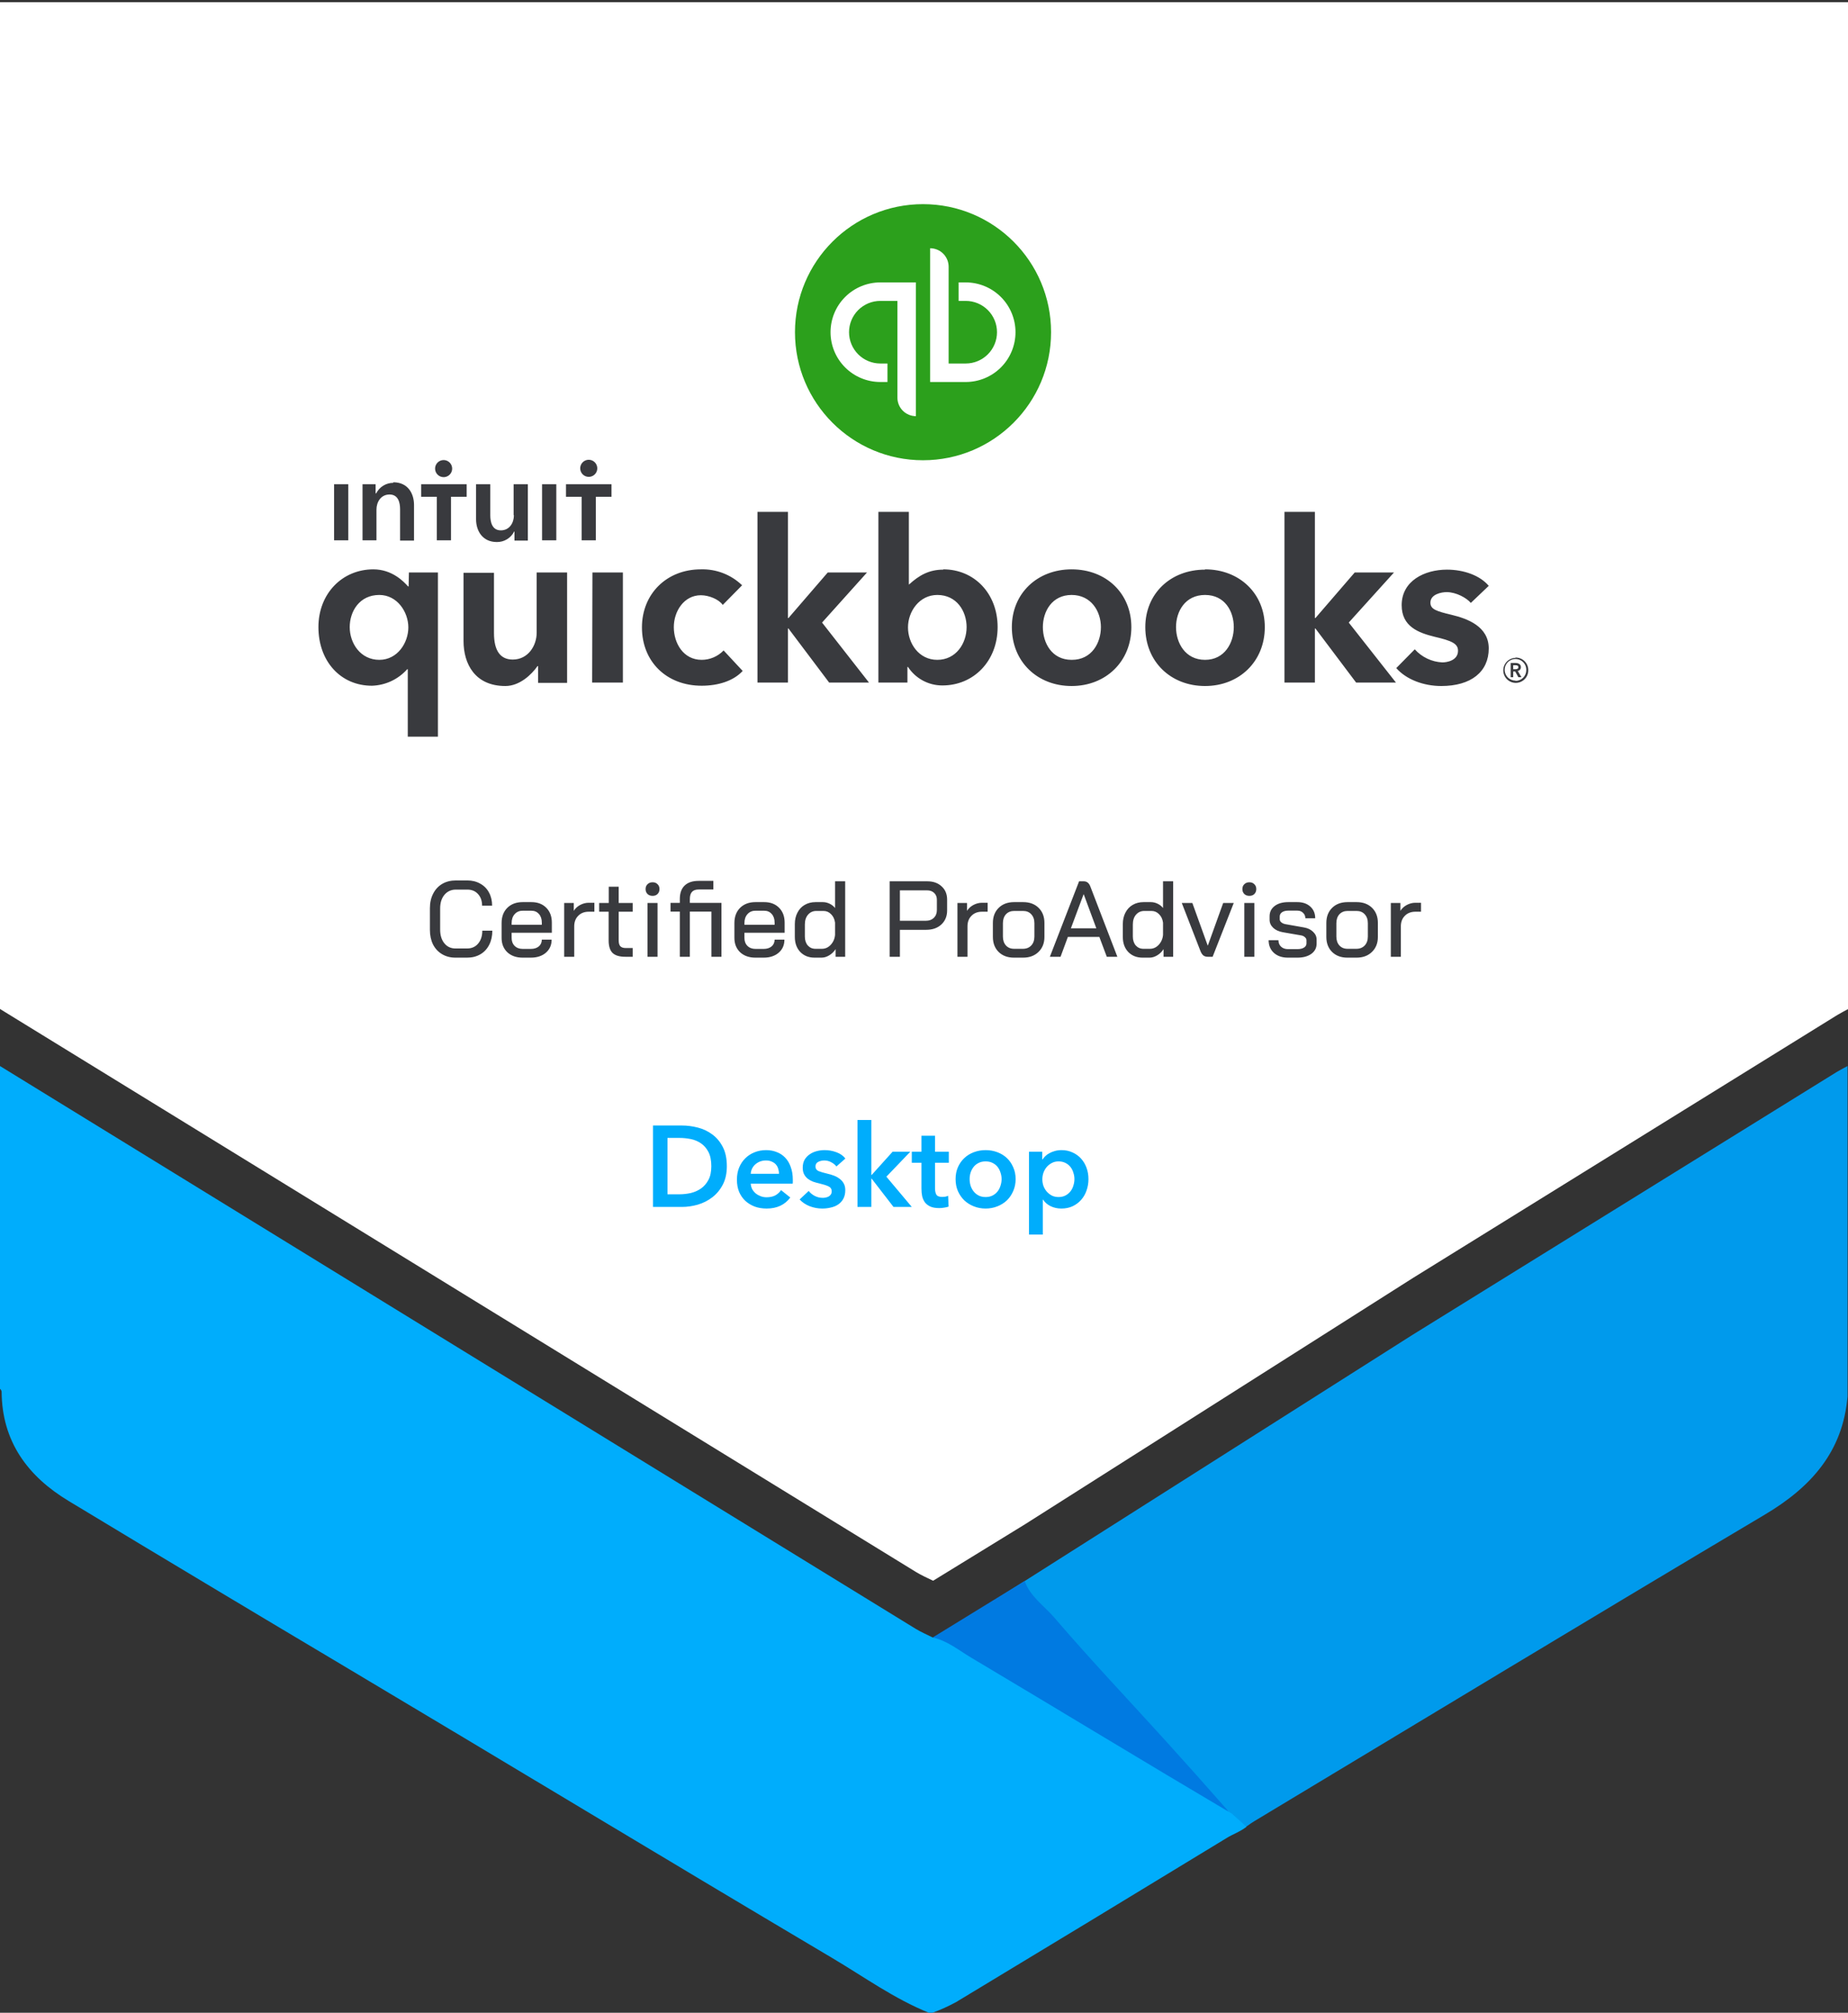 <svg width="2571" height="2800" viewBox="0 0 2571 2800" fill="none" xmlns="http://www.w3.org/2000/svg">
<rect x="0" y="0" width="2571" height="2800" fill="#333333" stroke="none"/>
<path d="M2571 3V1403.8C2566.05 1406.48 2561.14 1409.01 2556.19 1411.96L1965.73 1777.82L1426.16 2120.37L1298.19 2199C1290.26 2195.22 1281.95 2191.44 1274.39 2186.87C849.343 1925.76 424.545 1664.67 0 1403.61V3H2571Z" fill="white"/>
<path d="M1284.14 640.278C1382.52 640.278 1462.28 560.522 1462.28 462.139C1462.28 363.755 1382.52 284 1284.14 284C1185.76 284 1106 363.755 1106 462.139C1106 560.522 1185.76 640.278 1284.14 640.278Z" fill="#2CA01C"/>
<path d="M1155.48 462.138C1155.48 480.512 1162.78 498.132 1175.77 511.124C1188.77 524.116 1206.39 531.415 1224.76 531.415H1234.66V505.683H1224.76C1213.21 505.683 1202.13 501.096 1193.97 492.929C1185.8 484.763 1181.21 473.687 1181.21 462.138C1181.21 450.589 1185.8 439.514 1193.97 431.347C1202.13 423.181 1213.21 418.593 1224.76 418.593H1248.51V553.187C1248.51 556.566 1249.18 559.912 1250.47 563.034C1251.76 566.156 1253.66 568.992 1256.05 571.382C1258.44 573.771 1261.27 575.666 1264.4 576.96C1267.52 578.253 1270.86 578.918 1274.24 578.918V392.862H1224.76C1206.39 392.862 1188.77 400.161 1175.77 413.153C1162.78 426.144 1155.48 443.765 1155.48 462.138ZM1343.52 392.862H1333.62V418.593H1343.52C1355.07 418.593 1366.14 423.181 1374.31 431.347C1382.48 439.514 1387.06 450.589 1387.06 462.138C1387.06 473.687 1382.48 484.763 1374.31 492.929C1366.14 501.096 1355.07 505.683 1343.52 505.683H1319.77V371.09C1319.77 364.265 1317.06 357.72 1312.23 352.895C1307.4 348.069 1300.86 345.358 1294.04 345.358V531.415H1343.52C1352.62 531.415 1361.62 529.623 1370.03 526.141C1378.43 522.66 1386.07 517.557 1392.5 511.124C1398.94 504.691 1404.04 497.054 1407.52 488.649C1411 480.244 1412.79 471.236 1412.79 462.138C1412.79 453.041 1411 444.032 1407.52 435.627C1404.04 427.222 1398.94 419.586 1392.5 413.153C1386.07 406.72 1378.43 401.617 1370.03 398.135C1361.62 394.654 1352.62 392.862 1343.52 392.862Z" fill="white"/>
<path d="M2115.92 927.815C2115.92 923.856 2111.96 922.273 2108.4 922.273H2101.67V942.066H2105.23V934.149H2108L2112.36 942.066H2116.71L2111.57 933.357C2112.79 933.166 2113.9 932.541 2114.7 931.596C2115.5 930.651 2115.94 929.449 2115.92 928.211V927.815ZM2105.23 930.982V925.44H2108.4C2110.38 925.44 2112.36 925.835 2112.36 928.211C2112.36 930.586 2109.98 930.982 2108 930.982H2105.23ZM2108.4 915.147C2104.96 915.226 2101.61 916.325 2098.79 918.304C2095.98 920.282 2093.81 923.053 2092.56 926.264C2091.32 929.476 2091.05 932.985 2091.8 936.347C2092.55 939.709 2094.28 942.774 2096.77 945.154C2099.26 947.533 2102.4 949.121 2105.79 949.716C2109.18 950.312 2112.68 949.888 2115.83 948.498C2118.98 947.108 2121.65 944.815 2123.5 941.909C2125.35 939.002 2126.29 935.613 2126.21 932.169C2126.21 929.848 2125.75 927.55 2124.85 925.411C2123.95 923.272 2122.63 921.334 2120.97 919.711C2119.31 918.088 2117.35 916.813 2115.19 915.962C2113.03 915.11 2110.72 914.699 2108.4 914.751V915.147ZM2108.4 946.816C2105.41 946.815 2102.48 945.922 2100 944.251C2097.52 942.58 2095.59 940.207 2094.47 937.435C2093.34 934.663 2093.07 931.618 2093.68 928.69C2094.3 925.762 2095.77 923.083 2097.91 920.996C2100.05 918.909 2102.77 917.508 2105.72 916.973C2108.66 916.438 2111.7 916.793 2114.44 917.993C2117.18 919.192 2119.5 921.182 2121.1 923.707C2122.71 926.232 2123.52 929.179 2123.44 932.169C2123.44 936.159 2121.86 939.985 2119.04 942.806C2116.22 945.627 2112.39 947.212 2108.4 947.212V946.816ZM976.229 917.918C950.498 917.918 937.434 894.562 937.434 872.394C937.434 850.225 951.685 828.057 975.041 828.057C986.126 828.057 999.981 833.599 1005.52 841.516L1032.44 814.202C1024.84 806.863 1015.84 801.12 1005.98 797.313C996.125 793.506 985.604 791.711 975.041 792.033C927.538 792.033 893.098 826.078 893.098 872.79C893.098 920.293 927.142 953.942 976.229 953.942C999.189 953.942 1020.57 947.212 1033.23 933.357L1006.71 904.855C1002.77 908.97 998.039 912.249 992.801 914.494C987.564 916.738 981.927 917.903 976.229 917.918ZM823.821 949.587H866.575V796.388H824.217L823.821 949.587ZM746.628 880.311C746.628 898.125 734.752 917.522 713.375 917.522C696.353 917.522 687.248 905.646 687.248 880.707V796.784H644.891V891.791C644.891 923.46 660.725 954.338 703.083 954.338C722.876 954.338 739.502 938.503 747.815 926.627H748.607V949.983H788.985V796.388H746.628V880.311ZM568.489 815.785H567.697C561.759 809.056 545.529 792.033 519.402 792.033C476.253 792.033 443 825.682 443 872.394C443 919.898 473.877 953.942 517.422 953.942C526.736 953.655 535.893 951.471 544.334 947.524C552.774 943.576 560.32 937.947 566.51 930.982H567.301V1024.8H609.263V796.388H568.885L568.489 815.785ZM527.715 917.918C501.588 917.918 486.545 894.958 486.545 872.394C486.545 850.621 500.004 827.661 527.715 827.661C552.654 827.661 568.093 851.413 568.093 872.79C568.093 894.166 553.05 917.918 527.715 917.918ZM1490.85 792.033C1442.95 792.033 1407.72 825.682 1407.72 872.394C1407.72 920.689 1443.35 954.338 1490.85 954.338C1538.36 954.338 1573.98 920.293 1573.98 872.394C1573.98 825.682 1539.15 792.033 1490.85 792.033ZM1490.85 917.918C1463.14 917.918 1450.87 894.166 1450.87 872.394C1450.87 850.621 1463.54 827.661 1490.85 827.661C1518.17 827.661 1531.63 850.621 1531.63 872.394C1531.63 894.166 1518.96 917.918 1491.25 917.918H1490.85ZM2019.73 855.372C1997.95 850.225 1990.04 847.454 1990.04 838.35C1990.04 826.474 2005.87 823.703 2012.6 823.703C2025.66 823.703 2040.31 831.62 2046.25 838.745L2071.19 814.994C2059.31 800.742 2036.75 792.429 2013 792.429C1982.12 792.429 1950.05 807.868 1950.05 841.912C1950.05 871.602 1973.41 880.311 1995.97 885.853C2019.73 891.395 2028.44 895.354 2028.44 905.251C2028.44 919.106 2012.6 921.481 2006.66 921.481C1999.38 921.143 1992.23 919.359 1985.63 916.233C1979.04 913.107 1973.14 908.701 1968.26 903.271L1942.53 929.398C1956.39 945.233 1980.54 954.338 2005.08 954.338C2046.65 954.338 2071.19 934.544 2071.19 902.084C2071.19 871.206 2041.1 860.518 2019.73 855.372ZM1939.37 796.388H1884.74L1830.11 859.726H1829.32V712.069H1786.96V949.587H1829.32V874.373H1830.11L1886.72 949.587H1942.14L1876.42 866.06L1939.37 796.388ZM1312.32 792.429C1292.52 792.429 1278.67 800.347 1264.81 813.014H1264.42V712.069H1222.06V949.587H1262.44V927.815H1263.23C1268.44 935.754 1275.55 942.266 1283.91 946.759C1292.28 951.253 1301.63 953.586 1311.13 953.546C1354.68 953.546 1387.93 919.502 1387.93 872.394C1387.93 825.682 1355.47 792.033 1312.32 792.033V792.429ZM1304 917.918C1278.27 917.918 1263.23 894.958 1263.23 872.79C1263.23 850.621 1279.07 827.661 1304 827.661C1331.32 827.661 1344.78 850.621 1344.78 872.394C1344.78 894.958 1330.13 917.918 1304 917.918ZM1206.23 796.388H1151.6L1096.97 859.726H1096.18V712.069H1053.82V949.587H1096.18V874.373H1096.97L1153.58 949.587H1209L1143.68 866.06L1206.23 796.388ZM1676.51 792.429C1628.22 792.429 1593.38 826.078 1593.38 872.394C1593.38 920.689 1629.01 954.338 1676.51 954.338C1724.02 954.338 1759.64 920.293 1759.64 872.394C1759.64 825.682 1724.41 792.033 1676.51 792.033V792.429ZM1676.51 917.918C1648.8 917.918 1636.13 894.166 1636.13 872.394C1636.13 850.621 1648.8 827.661 1676.51 827.661C1704.22 827.661 1716.49 850.621 1716.49 872.394C1716.49 894.166 1703.83 917.918 1676.51 917.918Z" fill="#393A3E"/>
<path d="M617.18 663.774C619.529 663.774 621.825 663.077 623.778 661.772C625.731 660.467 627.253 658.613 628.152 656.442C629.051 654.272 629.286 651.885 628.828 649.581C628.37 647.277 627.239 645.161 625.578 643.5C623.917 641.839 621.801 640.708 619.497 640.25C617.193 639.792 614.805 640.027 612.635 640.926C610.465 641.825 608.611 643.347 607.306 645.3C606.001 647.253 605.304 649.549 605.304 651.898C605.304 655.047 606.555 658.068 608.783 660.295C611.01 662.522 614.03 663.774 617.18 663.774ZM547.112 671.691C542.183 671.684 537.35 673.051 533.154 675.638C528.959 678.226 525.567 681.931 523.36 686.338H522.569V673.67H504.359V751.656H523.756V708.902C523.756 698.61 529.694 687.921 541.966 687.921C554.238 687.921 556.613 699.401 556.613 708.506V752.051H576.01V702.568C576.01 686.734 567.697 670.899 547.112 670.899V671.691ZM464.772 751.656H484.566V673.67H464.772V751.656ZM819.071 663.378C821.42 663.378 823.716 662.681 825.669 661.376C827.622 660.071 829.144 658.217 830.043 656.047C830.942 653.877 831.177 651.489 830.719 649.185C830.26 646.881 829.129 644.765 827.468 643.104C825.808 641.443 823.691 640.312 821.388 639.854C819.084 639.396 816.696 639.631 814.526 640.53C812.356 641.429 810.501 642.951 809.196 644.904C807.891 646.857 807.195 649.153 807.195 651.502C807.195 654.652 808.446 657.672 810.673 659.899C812.9 662.127 815.921 663.378 819.071 663.378ZM787.402 673.67V691.088H809.174V751.656H828.967V691.088H850.74V673.67H787.402ZM754.149 751.656H773.942V673.67H754.149V751.656ZM585.907 691.088H607.679V751.656H627.473V691.088H649.245V673.67H585.907V691.088ZM714.959 716.819C714.959 727.112 709.021 737.8 696.749 737.8C684.477 737.8 682.102 725.924 682.102 716.819V673.67H662.309V722.362C662.309 738.196 671.018 754.031 691.207 754.031C696.203 754.112 701.12 752.78 705.392 750.189C709.664 747.597 713.118 743.852 715.354 739.384H715.75V752.051H734.356V673.67H714.563V716.424L714.959 716.819Z" fill="#393A3E"/>
<path d="M908.48 1565.72H948.64C956 1565.72 963.413 1566.68 970.88 1568.6C978.347 1570.52 985.067 1573.72 991.04 1578.2C997.013 1582.57 1001.87 1588.39 1005.6 1595.64C1009.33 1602.79 1011.2 1611.69 1011.2 1622.36C1011.2 1632.28 1009.33 1640.81 1005.6 1647.96C1001.87 1655.11 997.013 1660.97 991.04 1665.56C985.067 1670.15 978.347 1673.56 970.88 1675.8C963.413 1677.93 956 1679 948.64 1679H908.48V1565.72ZM945.44 1661.4C950.667 1661.4 955.893 1660.81 961.12 1659.64C966.347 1658.36 971.04 1656.28 975.2 1653.4C979.467 1650.41 982.933 1646.41 985.6 1641.4C988.267 1636.39 989.6 1630.04 989.6 1622.36C989.6 1614.25 988.267 1607.64 985.6 1602.52C982.933 1597.4 979.467 1593.4 975.2 1590.52C971.04 1587.64 966.347 1585.67 961.12 1584.6C955.893 1583.53 950.667 1583 945.44 1583H928.64V1661.4H945.44ZM1083.79 1632.92C1083.79 1630.47 1083.41 1628.12 1082.67 1625.88C1082.03 1623.64 1080.96 1621.67 1079.47 1619.96C1077.97 1618.25 1076.05 1616.92 1073.71 1615.96C1071.47 1614.89 1068.8 1614.36 1065.71 1614.36C1059.95 1614.36 1055.04 1616.12 1050.99 1619.64C1047.04 1623.05 1044.85 1627.48 1044.43 1632.92H1083.79ZM1102.99 1641.56C1102.99 1642.41 1102.99 1643.27 1102.99 1644.12C1102.99 1644.97 1102.93 1645.83 1102.83 1646.68H1044.43C1044.64 1649.45 1045.33 1652.01 1046.51 1654.36C1047.79 1656.6 1049.44 1658.57 1051.47 1660.28C1053.49 1661.88 1055.79 1663.16 1058.35 1664.12C1060.91 1665.08 1063.57 1665.56 1066.35 1665.56C1071.15 1665.56 1075.2 1664.71 1078.51 1663C1081.81 1661.19 1084.53 1658.73 1086.67 1655.64L1099.47 1665.88C1091.89 1676.12 1080.91 1681.24 1066.51 1681.24C1060.53 1681.24 1055.04 1680.33 1050.03 1678.52C1045.01 1676.6 1040.64 1673.93 1036.91 1670.52C1033.28 1667.11 1030.4 1662.95 1028.27 1658.04C1026.24 1653.03 1025.23 1647.37 1025.23 1641.08C1025.23 1634.89 1026.24 1629.29 1028.27 1624.28C1030.4 1619.16 1033.28 1614.84 1036.91 1611.32C1040.53 1607.69 1044.8 1604.92 1049.71 1603C1054.72 1600.97 1060.11 1599.96 1065.87 1599.96C1071.2 1599.96 1076.11 1600.87 1080.59 1602.68C1085.17 1604.39 1089.12 1607 1092.43 1610.52C1095.73 1613.93 1098.29 1618.25 1100.11 1623.48C1102.03 1628.6 1102.99 1634.63 1102.99 1641.56ZM1163.66 1622.68C1161.96 1620.44 1159.61 1618.52 1156.62 1616.92C1153.64 1615.21 1150.38 1614.36 1146.86 1614.36C1143.77 1614.36 1140.94 1615 1138.38 1616.28C1135.82 1617.56 1134.54 1619.69 1134.54 1622.68C1134.54 1625.67 1135.93 1627.8 1138.7 1629.08C1141.58 1630.25 1145.74 1631.48 1151.18 1632.76C1154.06 1633.4 1156.94 1634.25 1159.82 1635.32C1162.81 1636.39 1165.48 1637.83 1167.82 1639.64C1170.28 1641.35 1172.25 1643.53 1173.74 1646.2C1175.24 1648.76 1175.98 1651.91 1175.98 1655.64C1175.98 1660.33 1175.08 1664.33 1173.26 1667.64C1171.56 1670.84 1169.21 1673.45 1166.22 1675.48C1163.34 1677.51 1159.93 1678.95 1155.98 1679.8C1152.14 1680.76 1148.14 1681.24 1143.98 1681.24C1138.01 1681.24 1132.2 1680.17 1126.54 1678.04C1120.89 1675.8 1116.2 1672.65 1112.46 1668.6L1125.1 1656.76C1127.24 1659.53 1130.01 1661.83 1133.42 1663.64C1136.84 1665.45 1140.62 1666.36 1144.78 1666.36C1146.17 1666.36 1147.56 1666.2 1148.94 1665.88C1150.44 1665.56 1151.77 1665.08 1152.94 1664.44C1154.22 1663.69 1155.24 1662.73 1155.98 1661.56C1156.73 1660.39 1157.1 1658.95 1157.1 1657.24C1157.1 1654.04 1155.61 1651.75 1152.62 1650.36C1149.74 1648.97 1145.37 1647.59 1139.5 1646.2C1136.62 1645.56 1133.8 1644.76 1131.02 1643.8C1128.36 1642.73 1125.96 1641.4 1123.82 1639.8C1121.69 1638.09 1119.98 1636.01 1118.7 1633.56C1117.42 1631.11 1116.78 1628.07 1116.78 1624.44C1116.78 1620.17 1117.64 1616.49 1119.34 1613.4C1121.16 1610.31 1123.5 1607.8 1126.38 1605.88C1129.26 1603.85 1132.52 1602.36 1136.14 1601.4C1139.77 1600.44 1143.5 1599.96 1147.34 1599.96C1152.89 1599.96 1158.28 1600.92 1163.5 1602.84C1168.84 1604.76 1173.05 1607.69 1176.14 1611.64L1163.66 1622.68ZM1193 1558.04H1212.2V1634.52H1212.68L1241.8 1602.2H1266.44L1233.16 1636.92L1268.52 1679H1243.08L1212.68 1639.64H1212.2V1679H1193V1558.04ZM1268.51 1617.56V1602.2H1281.95V1579.96H1300.83V1602.2H1320.03V1617.56H1300.83V1653.24C1300.83 1656.65 1301.42 1659.48 1302.59 1661.72C1303.87 1663.96 1306.64 1665.08 1310.91 1665.08C1312.19 1665.08 1313.58 1664.97 1315.07 1664.76C1316.56 1664.44 1317.9 1664.01 1319.07 1663.48L1319.71 1678.52C1318 1679.16 1315.98 1679.64 1313.63 1679.96C1311.28 1680.39 1309.04 1680.6 1306.91 1680.6C1301.79 1680.6 1297.63 1679.91 1294.43 1678.52C1291.23 1677.03 1288.67 1675.05 1286.75 1672.6C1284.94 1670.04 1283.66 1667.16 1282.91 1663.96C1282.27 1660.65 1281.95 1657.13 1281.95 1653.4V1617.56H1268.51ZM1329.45 1640.28C1329.45 1634.2 1330.51 1628.71 1332.65 1623.8C1334.89 1618.79 1337.87 1614.52 1341.61 1611C1345.34 1607.48 1349.77 1604.76 1354.89 1602.84C1360.01 1600.92 1365.45 1599.96 1371.21 1599.96C1376.97 1599.96 1382.41 1600.92 1387.53 1602.84C1392.65 1604.76 1397.07 1607.48 1400.81 1611C1404.54 1614.52 1407.47 1618.79 1409.61 1623.8C1411.85 1628.71 1412.97 1634.2 1412.97 1640.28C1412.97 1646.36 1411.85 1651.91 1409.61 1656.92C1407.47 1661.93 1404.54 1666.25 1400.81 1669.88C1397.07 1673.4 1392.65 1676.17 1387.53 1678.2C1382.41 1680.23 1376.97 1681.24 1371.21 1681.24C1365.45 1681.24 1360.01 1680.23 1354.89 1678.2C1349.77 1676.17 1345.34 1673.4 1341.61 1669.88C1337.87 1666.25 1334.89 1661.93 1332.65 1656.92C1330.51 1651.91 1329.45 1646.36 1329.45 1640.28ZM1348.97 1640.28C1348.97 1643.27 1349.39 1646.25 1350.25 1649.24C1351.21 1652.23 1352.59 1654.89 1354.41 1657.24C1356.22 1659.59 1358.51 1661.51 1361.29 1663C1364.06 1664.49 1367.37 1665.24 1371.21 1665.24C1375.05 1665.24 1378.35 1664.49 1381.13 1663C1383.9 1661.51 1386.19 1659.59 1388.01 1657.24C1389.82 1654.89 1391.15 1652.23 1392.01 1649.24C1392.97 1646.25 1393.45 1643.27 1393.45 1640.28C1393.45 1637.29 1392.97 1634.36 1392.01 1631.48C1391.15 1628.49 1389.82 1625.83 1388.01 1623.48C1386.19 1621.13 1383.9 1619.27 1381.13 1617.88C1378.35 1616.39 1375.05 1615.64 1371.21 1615.64C1367.37 1615.64 1364.06 1616.39 1361.29 1617.88C1358.51 1619.27 1356.22 1621.13 1354.41 1623.48C1352.59 1625.83 1351.21 1628.49 1350.25 1631.48C1349.39 1634.36 1348.97 1637.29 1348.97 1640.28ZM1449.98 1602.2V1612.92H1450.46C1451.42 1611.43 1452.65 1609.93 1454.14 1608.44C1455.74 1606.84 1457.66 1605.45 1459.9 1604.28C1462.14 1603 1464.65 1601.99 1467.42 1601.24C1470.3 1600.39 1473.5 1599.96 1477.02 1599.96C1482.46 1599.96 1487.48 1601.03 1492.06 1603.16C1496.65 1605.19 1500.6 1608.01 1503.9 1611.64C1507.21 1615.27 1509.77 1619.53 1511.58 1624.44C1513.4 1629.35 1514.3 1634.63 1514.3 1640.28C1514.3 1645.93 1513.4 1651.27 1511.58 1656.28C1509.88 1661.19 1507.37 1665.51 1504.06 1669.24C1500.86 1672.87 1496.92 1675.8 1492.22 1678.04C1487.64 1680.17 1482.41 1681.24 1476.54 1681.24C1471.1 1681.24 1466.09 1680.12 1461.5 1677.88C1457.02 1675.64 1453.56 1672.6 1451.1 1668.76H1450.78V1717.4H1431.58V1602.2H1449.98ZM1494.78 1640.28C1494.78 1637.29 1494.3 1634.36 1493.34 1631.48C1492.49 1628.49 1491.16 1625.83 1489.34 1623.48C1487.53 1621.13 1485.24 1619.27 1482.46 1617.88C1479.69 1616.39 1476.44 1615.64 1472.7 1615.64C1469.18 1615.64 1466.04 1616.39 1463.26 1617.88C1460.49 1619.37 1458.09 1621.29 1456.06 1623.64C1454.14 1625.99 1452.65 1628.65 1451.58 1631.64C1450.62 1634.63 1450.14 1637.61 1450.14 1640.6C1450.14 1643.59 1450.62 1646.57 1451.58 1649.56C1452.65 1652.44 1454.14 1655.05 1456.06 1657.4C1458.09 1659.75 1460.49 1661.67 1463.26 1663.16C1466.04 1664.55 1469.18 1665.24 1472.7 1665.24C1476.44 1665.24 1479.69 1664.49 1482.46 1663C1485.24 1661.51 1487.53 1659.59 1489.34 1657.24C1491.16 1654.89 1492.49 1652.23 1493.34 1649.24C1494.3 1646.25 1494.78 1643.27 1494.78 1640.28Z" fill="#00ADFC"/>
<path d="M633.65 1332.2C626.65 1332.2 620.45 1330.6 615.05 1327.4C609.65 1324.2 605.45 1319.7 602.45 1313.9C599.55 1308 598.1 1301.2 598.1 1293.5V1263.5C598.1 1255.8 599.6 1249.05 602.6 1243.25C605.6 1237.35 609.8 1232.8 615.2 1229.6C620.7 1226.4 627.05 1224.8 634.25 1224.8H650.15C656.95 1224.8 662.95 1226.3 668.15 1229.3C673.45 1232.2 677.5 1236.3 680.3 1241.6C683.2 1246.9 684.65 1253 684.65 1259.9H670.7C670.7 1253.2 668.8 1247.8 665 1243.7C661.3 1239.6 656.35 1237.55 650.15 1237.55H634.25C627.75 1237.55 622.45 1239.95 618.35 1244.75C614.35 1249.55 612.35 1255.9 612.35 1263.8V1293.2C612.35 1301.1 614.3 1307.45 618.2 1312.25C622.1 1317.05 627.25 1319.45 633.65 1319.45H649.85C656.25 1319.45 661.35 1317.2 665.15 1312.7C669.05 1308.1 671 1302.1 671 1294.7H684.95C684.95 1302.1 683.5 1308.65 680.6 1314.35C677.7 1320.05 673.6 1324.45 668.3 1327.55C663 1330.65 656.85 1332.2 649.85 1332.2H633.65ZM727.092 1332.2C718.292 1332.2 711.192 1329.7 705.792 1324.7C700.492 1319.6 697.842 1312.95 697.842 1304.75V1284.05C697.842 1275.25 700.492 1268.2 705.792 1262.9C711.192 1257.6 718.292 1254.95 727.092 1254.95H739.392C747.892 1254.95 754.742 1257.55 759.942 1262.75C765.142 1267.95 767.742 1274.85 767.742 1283.45V1297.55H711.792V1304.75C711.792 1309.35 713.192 1313.05 715.992 1315.85C718.792 1318.65 722.492 1320.05 727.092 1320.05H738.642C743.142 1320.05 746.792 1318.9 749.592 1316.6C752.392 1314.2 753.792 1311.05 753.792 1307.15H767.442C767.442 1314.65 764.792 1320.7 759.492 1325.3C754.192 1329.9 747.192 1332.2 738.492 1332.2H727.092ZM753.792 1286.45V1283.45C753.792 1278.45 752.442 1274.45 749.742 1271.45C747.142 1268.45 743.692 1266.95 739.392 1266.95H727.092C722.492 1266.95 718.792 1268.55 715.992 1271.75C713.192 1274.85 711.792 1279 711.792 1284.2V1286.45H753.792ZM784.924 1256.15H798.274V1267.1C800.274 1263.8 803.174 1261.1 806.974 1259C810.874 1256.9 814.924 1255.85 819.124 1255.85H826.924V1268.3H819.124C813.024 1268.3 808.124 1270.2 804.424 1274C800.724 1277.7 798.874 1282.6 798.874 1288.7V1331H784.924V1256.15ZM870.013 1331C861.813 1331 855.863 1329.2 852.163 1325.6C848.563 1322 846.763 1316.2 846.763 1308.2V1268.3H833.563V1256.15H846.913V1233.5H860.713V1256.15H880.213V1268.3H860.713V1307.9C860.713 1311.8 861.463 1314.6 862.963 1316.3C864.563 1318 867.113 1318.85 870.613 1318.85H880.213V1331H870.013ZM907.906 1246.25C905.006 1246.25 902.656 1245.4 900.856 1243.7C899.056 1241.9 898.156 1239.6 898.156 1236.8C898.156 1234 899.056 1231.75 900.856 1230.05C902.656 1228.25 905.006 1227.35 907.906 1227.35C910.806 1227.35 913.106 1228.25 914.806 1230.05C916.606 1231.75 917.506 1234 917.506 1236.8C917.506 1239.6 916.606 1241.9 914.806 1243.7C913.106 1245.4 910.806 1246.25 907.906 1246.25ZM900.856 1256.15H914.806V1331H900.856V1256.15ZM1003.69 1331H989.739V1268.15H959.739V1331H945.789V1268.15H932.889V1256H945.789V1250.6C945.789 1242.4 948.039 1236.15 952.539 1231.85C957.039 1227.55 963.539 1225.4 972.039 1225.4H992.439V1237.4H972.039C967.839 1237.4 964.739 1238.5 962.739 1240.7C960.739 1242.8 959.739 1246.15 959.739 1250.75V1256H1003.69V1331ZM1050.97 1332.2C1042.17 1332.2 1035.07 1329.7 1029.67 1324.7C1024.37 1319.6 1021.72 1312.95 1021.72 1304.75V1284.05C1021.72 1275.25 1024.37 1268.2 1029.67 1262.9C1035.07 1257.6 1042.17 1254.95 1050.97 1254.95H1063.27C1071.77 1254.95 1078.62 1257.55 1083.82 1262.75C1089.02 1267.95 1091.62 1274.85 1091.62 1283.45V1297.55H1035.67V1304.75C1035.67 1309.35 1037.07 1313.05 1039.87 1315.85C1042.67 1318.65 1046.37 1320.05 1050.97 1320.05H1062.52C1067.02 1320.05 1070.67 1318.9 1073.47 1316.6C1076.27 1314.2 1077.67 1311.05 1077.67 1307.15H1091.32C1091.32 1314.65 1088.67 1320.7 1083.37 1325.3C1078.07 1329.9 1071.07 1332.2 1062.37 1332.2H1050.97ZM1077.67 1286.45V1283.45C1077.67 1278.45 1076.32 1274.45 1073.62 1271.45C1071.02 1268.45 1067.57 1266.95 1063.27 1266.95H1050.97C1046.37 1266.95 1042.67 1268.55 1039.87 1271.75C1037.07 1274.85 1035.67 1279 1035.67 1284.2V1286.45H1077.67ZM1133.25 1332.2C1125.05 1332.2 1118.4 1329.55 1113.3 1324.25C1108.3 1318.95 1105.8 1311.95 1105.8 1303.25V1285.55C1105.8 1279.55 1107 1274.25 1109.4 1269.65C1111.8 1264.95 1115.15 1261.35 1119.45 1258.85C1123.85 1256.25 1128.9 1254.95 1134.6 1254.95H1144.8C1148 1254.95 1151.15 1255.7 1154.25 1257.2C1157.35 1258.7 1159.85 1260.7 1161.75 1263.2V1226H1175.85V1331H1162.5V1320.35C1160.3 1323.85 1157.4 1326.7 1153.8 1328.9C1150.2 1331.1 1146.6 1332.2 1143 1332.2H1133.25ZM1143.6 1319.9C1148.3 1319.9 1152.4 1318 1155.9 1314.2C1159.4 1310.3 1161.35 1305.7 1161.75 1300.4V1283.45C1161.05 1278.55 1159.2 1274.65 1156.2 1271.75C1153.3 1268.75 1149.8 1267.25 1145.7 1267.25H1135.65C1130.95 1267.25 1127.1 1269 1124.1 1272.5C1121.2 1275.9 1119.75 1280.45 1119.75 1286.15V1302.8C1119.75 1307.9 1121.1 1312.05 1123.8 1315.25C1126.6 1318.35 1130.1 1319.9 1134.3 1319.9H1143.6ZM1237.72 1226H1290.07C1298.37 1226 1305.02 1228.35 1310.02 1233.05C1315.12 1237.65 1317.67 1243.8 1317.67 1251.5V1266.5C1317.67 1274.6 1314.97 1281.15 1309.57 1286.15C1304.27 1291.05 1297.22 1293.5 1288.42 1293.5H1251.97V1331H1237.72V1226ZM1288.12 1280.9C1292.72 1280.9 1296.42 1279.55 1299.22 1276.85C1302.02 1274.05 1303.42 1270.4 1303.42 1265.9V1251.65C1303.42 1247.75 1302.17 1244.6 1299.67 1242.2C1297.17 1239.8 1293.87 1238.6 1289.77 1238.6H1251.97V1280.9H1288.12ZM1332.04 1256.15H1345.39V1267.1C1347.39 1263.8 1350.29 1261.1 1354.09 1259C1357.99 1256.9 1362.04 1255.85 1366.24 1255.85H1374.04V1268.3H1366.24C1360.14 1268.3 1355.24 1270.2 1351.54 1274C1347.84 1277.7 1345.99 1282.6 1345.99 1288.7V1331H1332.04V1256.15ZM1410.59 1332.2C1401.79 1332.2 1394.69 1329.55 1389.29 1324.25C1383.99 1318.95 1381.34 1312 1381.34 1303.4V1283.9C1381.34 1275.2 1384.04 1268.2 1389.44 1262.9C1394.84 1257.6 1401.99 1254.95 1410.89 1254.95H1423.49C1432.39 1254.95 1439.54 1257.6 1444.94 1262.9C1450.34 1268.2 1453.04 1275.2 1453.04 1283.9V1303.4C1453.04 1312 1450.29 1318.95 1444.79 1324.25C1439.39 1329.55 1432.24 1332.2 1423.34 1332.2H1410.59ZM1423.19 1319.9C1427.99 1319.9 1431.84 1318.35 1434.74 1315.25C1437.64 1312.15 1439.09 1308 1439.09 1302.8V1284.35C1439.09 1279.15 1437.64 1275 1434.74 1271.9C1431.94 1268.8 1428.19 1267.25 1423.49 1267.25H1410.89C1406.19 1267.25 1402.39 1268.8 1399.49 1271.9C1396.69 1275 1395.29 1279.15 1395.29 1284.35V1302.8C1395.29 1308 1396.69 1312.15 1399.49 1315.25C1402.29 1318.35 1406.04 1319.9 1410.74 1319.9H1423.19ZM1529.46 1303.4H1485.66L1475.46 1331H1460.61L1501.26 1226H1507.71C1512.01 1226 1515.06 1228.35 1516.86 1233.05L1554.51 1331H1539.81L1529.46 1303.4ZM1489.86 1291.4H1525.26L1507.71 1244H1507.56L1489.86 1291.4ZM1589.55 1332.2C1581.35 1332.2 1574.7 1329.55 1569.6 1324.25C1564.6 1318.95 1562.1 1311.95 1562.1 1303.25V1285.55C1562.1 1279.55 1563.3 1274.25 1565.7 1269.65C1568.1 1264.95 1571.45 1261.35 1575.75 1258.85C1580.15 1256.25 1585.2 1254.95 1590.9 1254.95H1601.1C1604.3 1254.95 1607.45 1255.7 1610.55 1257.2C1613.65 1258.7 1616.15 1260.7 1618.05 1263.2V1226H1632.15V1331H1618.8V1320.35C1616.6 1323.85 1613.7 1326.7 1610.1 1328.9C1606.5 1331.1 1602.9 1332.2 1599.3 1332.2H1589.55ZM1599.9 1319.9C1604.6 1319.9 1608.7 1318 1612.2 1314.2C1615.7 1310.3 1617.65 1305.7 1618.05 1300.4V1283.45C1617.35 1278.55 1615.5 1274.65 1612.5 1271.75C1609.6 1268.75 1606.1 1267.25 1602 1267.25H1591.95C1587.25 1267.25 1583.4 1269 1580.4 1272.5C1577.5 1275.9 1576.05 1280.45 1576.05 1286.15V1302.8C1576.05 1307.9 1577.4 1312.05 1580.1 1315.25C1582.9 1318.35 1586.4 1319.9 1590.6 1319.9H1599.9ZM1680.14 1331C1677.74 1331 1675.69 1330.35 1673.99 1329.05C1672.39 1327.65 1671.04 1325.5 1669.94 1322.6L1644.14 1256.15H1658.84L1680.14 1315.25H1680.44L1701.74 1256.15H1716.44L1687.04 1331H1680.14ZM1738.18 1246.25C1735.28 1246.25 1732.93 1245.4 1731.13 1243.7C1729.33 1241.9 1728.43 1239.6 1728.43 1236.8C1728.43 1234 1729.33 1231.75 1731.13 1230.05C1732.93 1228.25 1735.28 1227.35 1738.18 1227.35C1741.08 1227.35 1743.38 1228.25 1745.08 1230.05C1746.88 1231.75 1747.78 1234 1747.78 1236.8C1747.78 1239.6 1746.88 1241.9 1745.08 1243.7C1743.38 1245.4 1741.08 1246.25 1738.18 1246.25ZM1731.13 1256.15H1745.08V1331H1731.13V1256.15ZM1791.81 1332.2C1783.71 1332.2 1777.21 1330 1772.31 1325.6C1767.41 1321.1 1764.96 1315.2 1764.96 1307.9H1778.61C1778.61 1311.6 1779.81 1314.6 1782.21 1316.9C1784.61 1319.2 1787.81 1320.35 1791.81 1320.35H1805.01C1808.81 1320.35 1811.86 1319.65 1814.16 1318.25C1816.46 1316.75 1817.61 1314.8 1817.61 1312.4V1308.05C1817.61 1306.45 1816.91 1305.05 1815.51 1303.85C1814.21 1302.55 1812.51 1301.7 1810.41 1301.3L1784.46 1296.8C1778.96 1295.8 1774.56 1293.75 1771.26 1290.65C1767.96 1287.45 1766.31 1283.75 1766.31 1279.55V1274.6C1766.31 1268.7 1768.66 1263.95 1773.36 1260.35C1778.06 1256.75 1784.36 1254.95 1792.26 1254.95H1804.86C1812.36 1254.95 1818.36 1257 1822.86 1261.1C1827.46 1265.2 1829.76 1270.65 1829.76 1277.45H1816.11C1816.01 1274.25 1814.91 1271.7 1812.81 1269.8C1810.81 1267.8 1808.16 1266.8 1804.86 1266.8H1792.41C1788.71 1266.8 1785.76 1267.55 1783.56 1269.05C1781.46 1270.55 1780.41 1272.55 1780.41 1275.05V1278.8C1780.41 1280.4 1781.11 1281.8 1782.51 1283C1783.91 1284.2 1785.71 1285.05 1787.91 1285.55L1814.16 1290.2C1819.36 1291.1 1823.56 1293.1 1826.76 1296.2C1830.06 1299.3 1831.71 1302.9 1831.71 1307V1312.85C1831.71 1318.65 1829.26 1323.35 1824.36 1326.95C1819.46 1330.45 1813.01 1332.2 1805.01 1332.2H1791.81ZM1874.5 1332.2C1865.7 1332.2 1858.6 1329.55 1853.2 1324.25C1847.9 1318.95 1845.25 1312 1845.25 1303.4V1283.9C1845.25 1275.2 1847.95 1268.2 1853.35 1262.9C1858.75 1257.6 1865.9 1254.95 1874.8 1254.95H1887.4C1896.3 1254.95 1903.45 1257.6 1908.85 1262.9C1914.25 1268.2 1916.95 1275.2 1916.95 1283.9V1303.4C1916.95 1312 1914.2 1318.95 1908.7 1324.25C1903.3 1329.55 1896.15 1332.2 1887.25 1332.2H1874.5ZM1887.1 1319.9C1891.9 1319.9 1895.75 1318.35 1898.65 1315.25C1901.55 1312.15 1903 1308 1903 1302.8V1284.35C1903 1279.15 1901.55 1275 1898.65 1271.9C1895.85 1268.8 1892.1 1267.25 1887.4 1267.25H1874.8C1870.1 1267.25 1866.3 1268.8 1863.4 1271.9C1860.6 1275 1859.2 1279.15 1859.2 1284.35V1302.8C1859.2 1308 1860.6 1312.15 1863.4 1315.25C1866.2 1318.35 1869.95 1319.9 1874.65 1319.9H1887.1ZM1934.97 1256.15H1948.32V1267.1C1950.32 1263.8 1953.22 1261.1 1957.02 1259C1960.92 1256.9 1964.97 1255.85 1969.17 1255.85H1976.97V1268.3H1969.17C1963.07 1268.3 1958.17 1270.2 1954.47 1274C1950.77 1277.7 1948.92 1282.6 1948.92 1288.7V1331H1934.97V1256.15Z" fill="#393A3E"/>
<path d="M1706.69 2547.6L1691.27 2541.55C1593.54 2440.83 1502.12 2334.47 1407.01 2231.35C1401.2 2225.11 1389.38 2229.42 1395.95 2218.23L1964.97 1857.05L2555.19 1491.34C2560.24 1488.3 2565.29 1485.75 2570.35 1483V1942.63C2563.88 2019.27 2519.81 2068.73 2455.33 2107C2217.81 2248.09 1981.8 2391.07 1745.19 2533.41C1733.47 2540.15 1723.21 2552.84 1706.69 2547.6Z" fill="#009AEC"/>
<path d="M1425.56 2199.33C1433.16 2221.04 1452.65 2233.87 1466.66 2250.11C1516 2307.74 1568.26 2362.81 1619.23 2419.01C1648.84 2451.64 1678.2 2484.54 1707.31 2517.7C1709.4 2521.11 1710.9 2524.85 1711.75 2528.75C1607.44 2466.38 1502.88 2404.31 1398.86 2341.25C1364.81 2320.62 1328.84 2303.05 1297.61 2277.94L1425.56 2199.33Z" fill="#007AE1"/>
<path d="M0 1483C424.361 1743.93 848.92 2004.85 1273.68 2265.75C1281.23 2270.39 1289.52 2273.89 1297.46 2277.89C1318.04 2282.43 1334.02 2295.85 1351.49 2306.21C1472.39 2378.16 1592.54 2451.33 1713.68 2522.93C1729.02 2536.5 1729.02 2536.5 1733.96 2541.44C1724.09 2548.84 1715.9 2551.21 1707.17 2556.54C1581.93 2632.85 1456.4 2708.98 1330.57 2784.9C1319.88 2790.79 1308.74 2795.84 1297.26 2800H1292.33C1244.07 2780.56 1202.03 2750.01 1157.62 2723.71C929.203 2588.31 702.17 2450.89 474.1 2315.04C347.68 2239.81 221.49 2164.15 95.531 2088.06C38.982 2054.01 2.665 2005.61 2.27 1936.08C2.054 1934.49 1.243 1933.05 0 1932.03V1483Z" fill="#00ADFC"/>
</svg>
